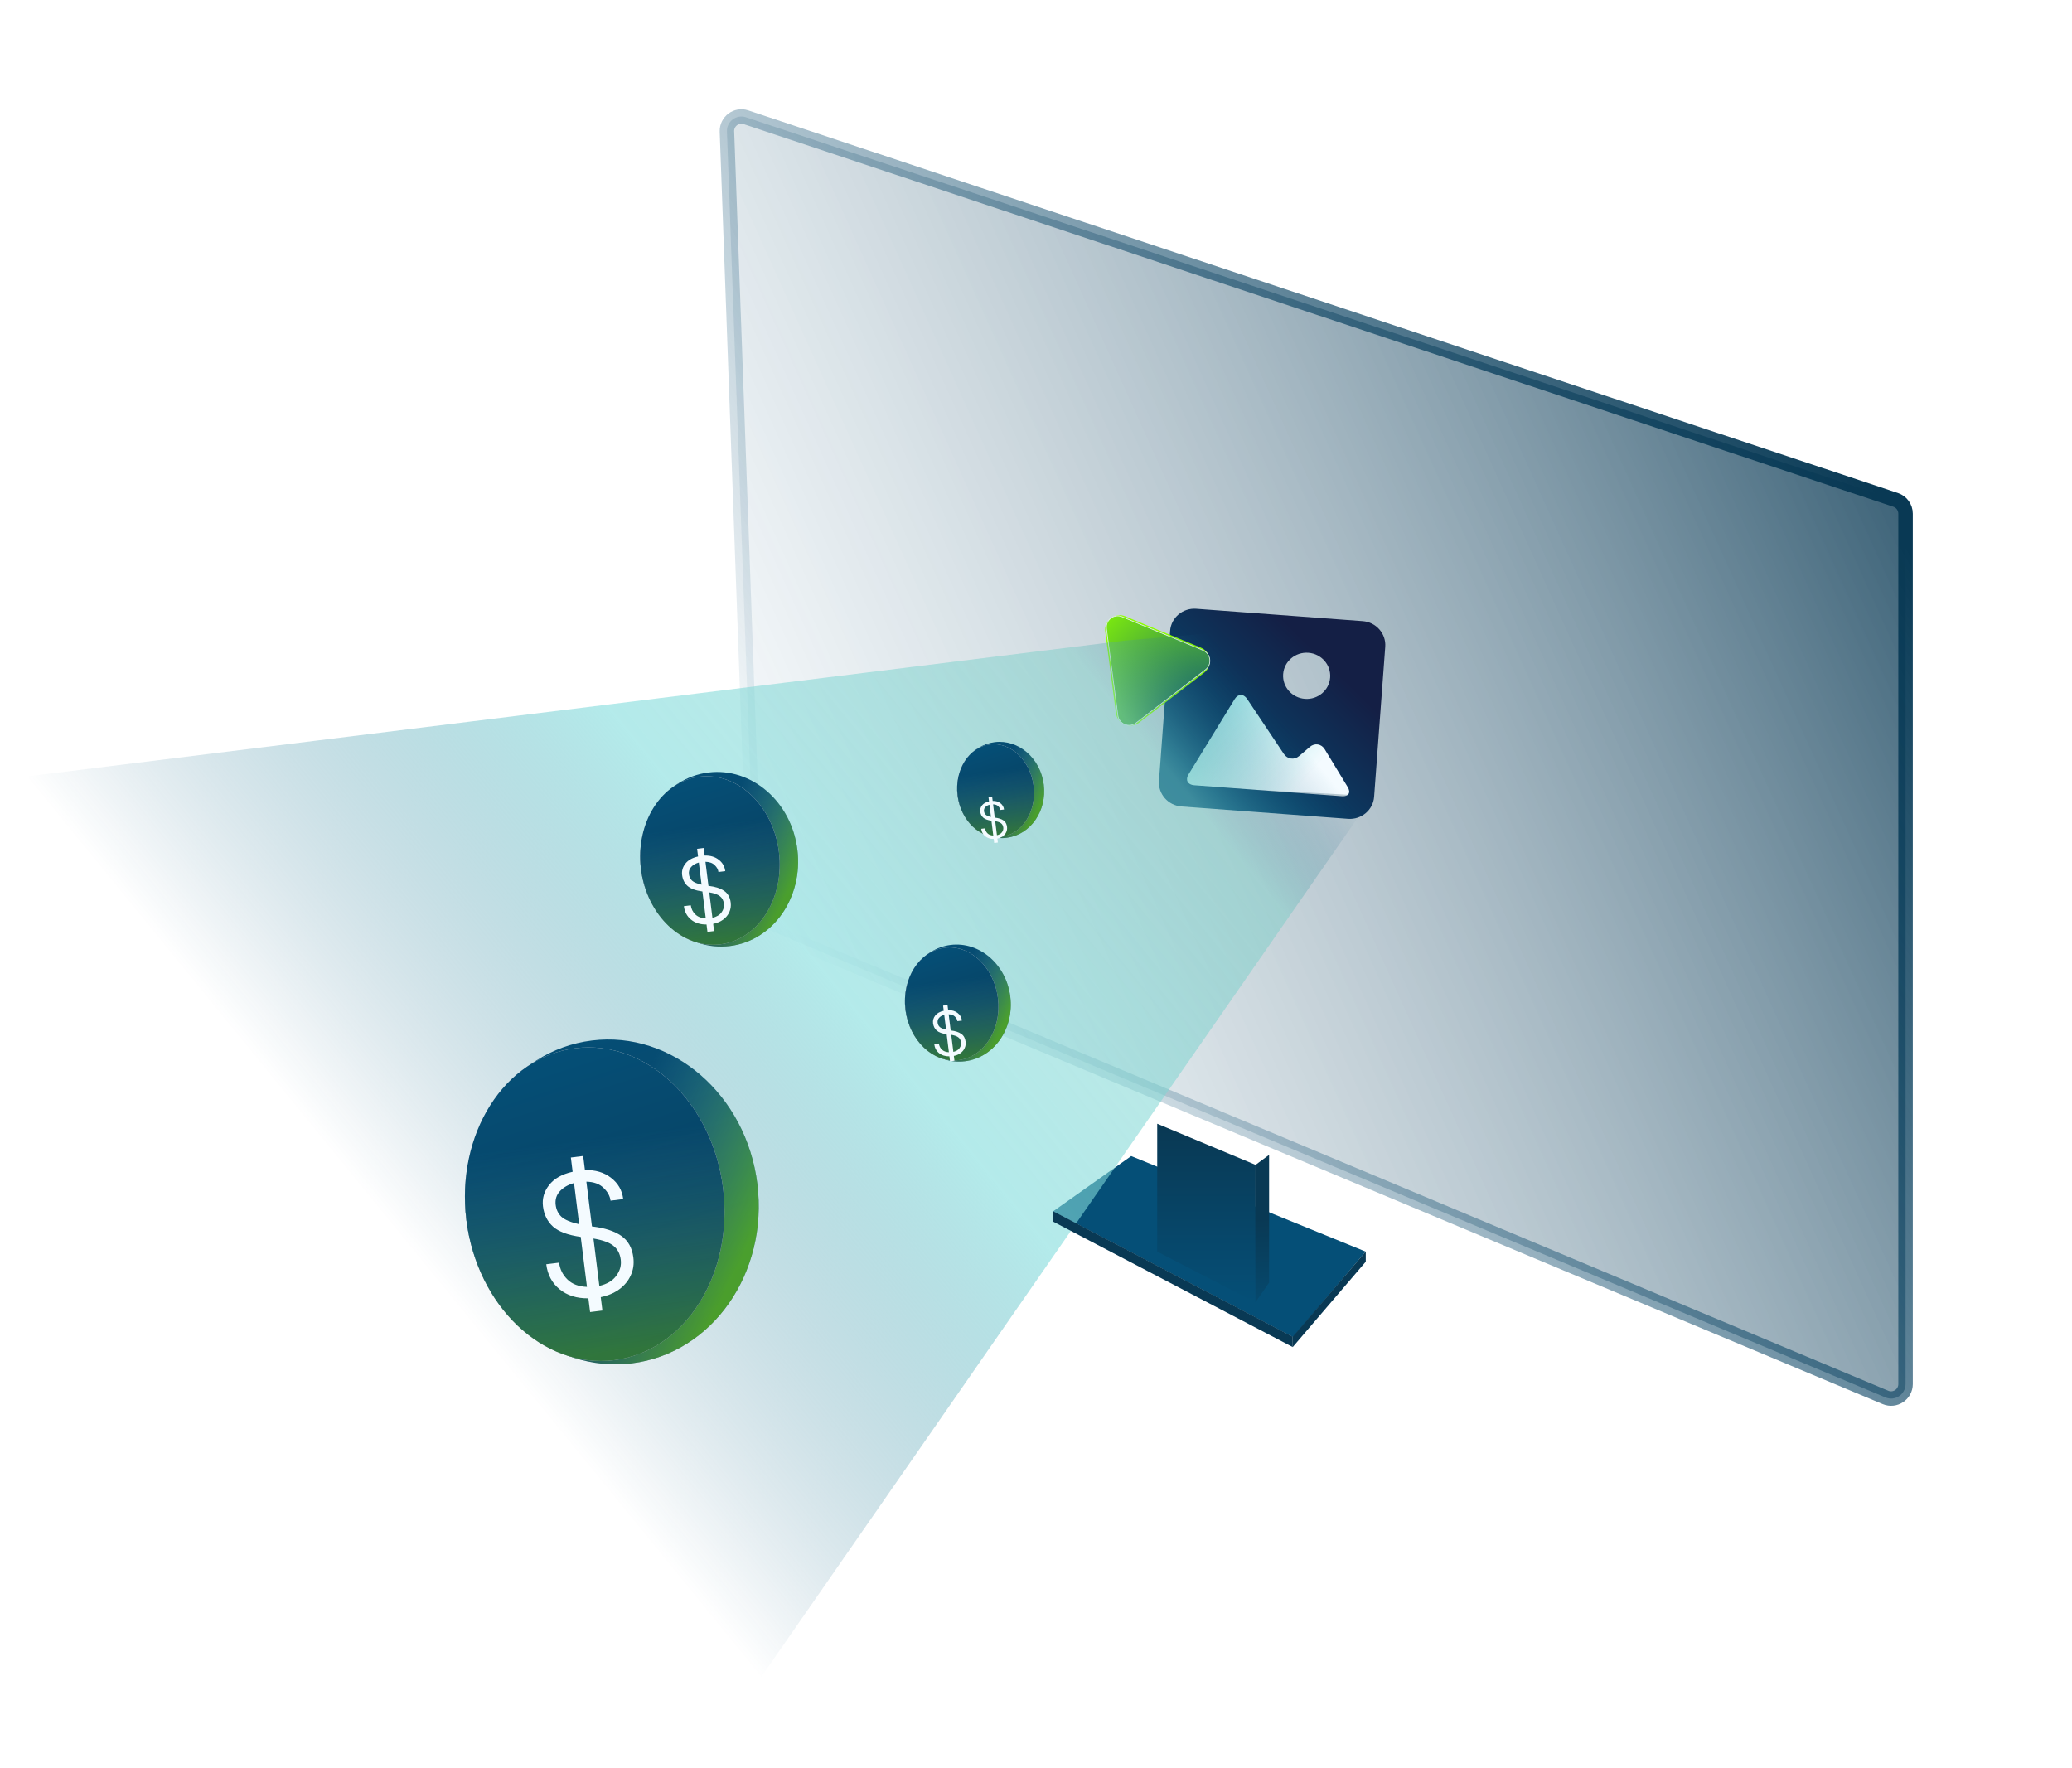 <svg width="354" height="302" viewBox="0 0 354 302" fill="none" xmlns="http://www.w3.org/2000/svg">
<g clip-path="url(#clip0_2489_3829)">
<path d="M193.264 197.495L233.325 213.819L220.925 228.425L179.91 206.946L193.264 197.495Z" fill="#054F77"/>
<g filter="url(#filter0_d_2489_3829)">
<path d="M197.71 187.97L214.509 194.995V218.486L197.71 209.816V187.97Z" fill="url(#paint0_linear_2489_3829)"/>
</g>
<g filter="url(#filter1_d_2489_3829)">
<path d="M216.825 193.292L214.438 195.051L214.492 218.476L216.825 215.114V193.292Z" fill="url(#paint1_linear_2489_3829)"/>
</g>
<path d="M129.044 156.325L124.198 22.466C124.136 20.741 125.814 19.485 127.451 20.029L323.872 85.4C324.882 85.737 325.564 86.682 325.564 87.748V236.444C325.564 238.211 323.765 239.408 322.135 238.726L130.56 158.517C129.671 158.144 129.078 157.289 129.044 156.325Z" fill="url(#paint2_linear_2489_3829)" fill-opacity="0.8" stroke="url(#paint3_linear_2489_3829)" stroke-width="2.474"/>
<g filter="url(#filter2_f_2489_3829)">
<path d="M219.509 127.035L213.244 117.715C212.893 117.193 212.134 117.17 211.752 117.669L200.238 132.707C199.789 133.293 200.18 134.143 200.917 134.183L230.163 135.764C230.905 135.804 231.385 134.992 230.992 134.362L225.559 125.638C225.3 125.223 224.761 125.083 224.334 125.321L220.717 127.326C220.3 127.557 219.775 127.431 219.509 127.035Z" fill="url(#paint4_linear_2489_3829)"/>
</g>
<path d="M232.815 106.108L204.372 103.998C202.08 103.828 200.08 105.516 199.913 107.767L198.012 133.393C197.845 135.641 199.574 137.604 201.867 137.774L230.31 139.884C232.602 140.054 234.6 138.367 234.767 136.119L236.668 110.493C236.835 108.243 235.108 106.278 232.815 106.108ZM223.533 111.516C225.75 111.681 227.418 113.577 227.257 115.75C227.095 117.924 225.166 119.553 222.949 119.389C220.732 119.224 219.065 117.328 219.226 115.155C219.387 112.981 221.316 111.352 223.533 111.516ZM229.286 136.02L216.366 135.062L204.023 134.146C202.914 134.064 202.478 133.241 203.05 132.307L210.934 119.439C211.505 118.505 212.463 118.489 213.073 119.403L219.343 128.794C219.953 129.707 221.126 129.868 221.963 129.152L223.782 127.595C224.619 126.879 225.759 127.06 226.329 127.998L230.263 134.47C230.831 135.408 230.395 136.102 229.286 136.02Z" fill="url(#paint5_linear_2489_3829)"/>
<g filter="url(#filter3_f_2489_3829)">
<path d="M205.075 110.901C206.647 111.552 206.924 113.661 205.574 114.697L194.464 123.221C193.114 124.256 191.149 123.442 190.927 121.755L189.101 107.872C188.879 106.185 190.566 104.89 192.138 105.541L205.075 110.901Z" fill="url(#paint6_radial_2489_3829)"/>
<path d="M205.075 110.901C206.647 111.552 206.924 113.661 205.574 114.697L194.464 123.221C193.114 124.256 191.149 123.442 190.927 121.755L189.101 107.872C188.879 106.185 190.566 104.89 192.138 105.541L205.075 110.901Z" stroke="#8CFF00" stroke-width="0.553"/>
</g>
<path d="M205.506 111.08C206.886 111.652 207.13 113.503 205.944 114.413L194.094 123.504C192.909 124.414 191.183 123.699 190.988 122.218L189.04 107.41C188.845 105.928 190.327 104.791 191.707 105.363L205.506 111.08Z" fill="url(#paint7_radial_2489_3829)"/>
<path d="M205.506 111.08C206.886 111.652 207.13 113.503 205.944 114.413L194.094 123.504C192.909 124.414 191.183 123.699 190.988 122.218L189.04 107.41C188.845 105.928 190.327 104.791 191.707 105.363L205.506 111.08Z" fill="url(#paint8_radial_2489_3829)"/>
<path d="M205.506 111.08C206.886 111.652 207.13 113.503 205.944 114.413L194.094 123.504C192.909 124.414 191.183 123.699 190.988 122.218L189.04 107.41C188.845 105.928 190.327 104.791 191.707 105.363L205.506 111.08Z" stroke="#F4FBFF" stroke-width="0.111"/>
<path d="M-0.284 133.246L192.192 109.431L232.114 106.031C236.677 115.856 236.783 123.126 232.114 139.49L103.962 324.055L-0.284 133.246Z" fill="url(#paint9_linear_2489_3829)"/>
<ellipse cx="104.537" cy="205.327" rx="25.047" ry="27.788" transform="rotate(-7.095 104.537 205.327)" fill="url(#paint10_linear_2489_3829)"/>
<ellipse cx="104.537" cy="205.327" rx="25.047" ry="27.788" transform="rotate(-7.095 104.537 205.327)" fill="url(#paint11_linear_2489_3829)" fill-opacity="0.5"/>
<ellipse cx="101.609" cy="205.715" rx="22.094" ry="26.848" transform="rotate(-7.095 101.609 205.715)" fill="#D9D9D9"/>
<ellipse cx="101.609" cy="205.715" rx="22.094" ry="26.848" transform="rotate(-7.095 101.609 205.715)" fill="url(#paint12_linear_2489_3829)"/>
<ellipse cx="101.609" cy="205.715" rx="22.094" ry="26.848" transform="rotate(-7.095 101.609 205.715)" fill="url(#paint13_linear_2489_3829)" fill-opacity="0.3"/>
<g filter="url(#filter4_d_2489_3829)">
<path d="M100.818 219.195L100.526 216.85C98.534 216.874 96.892 216.356 95.599 215.295C94.307 214.235 93.55 212.812 93.328 211.028L95.523 210.755C95.662 211.877 96.138 212.836 96.95 213.631C97.761 214.426 98.872 214.847 100.283 214.895L99.22 206.356C97.045 206.056 95.465 205.469 94.481 204.594C93.517 203.717 92.946 202.566 92.769 201.143C92.604 199.82 92.952 198.606 93.812 197.501C94.672 196.397 96.013 195.64 97.835 195.23L97.532 192.794L99.636 192.532L99.936 194.938C101.743 194.896 103.233 195.341 104.408 196.274C105.6 197.184 106.29 198.391 106.477 199.895L104.312 200.164C104.215 199.382 103.819 198.658 103.125 197.991C102.429 197.304 101.448 196.948 100.183 196.922L101.134 204.56L101.228 204.579C103.315 204.828 104.948 205.357 106.128 206.167C107.308 206.977 108.001 208.214 108.208 209.878C108.345 210.981 108.197 211.997 107.763 212.926C107.349 213.853 106.695 214.647 105.8 215.308C104.923 215.946 103.869 216.393 102.638 216.648L102.923 218.933L100.818 219.195ZM94.938 200.903C95.038 201.705 95.365 202.377 95.921 202.919C96.495 203.438 97.504 203.861 98.95 204.19L98.074 197.154C97.052 197.444 96.245 197.911 95.653 198.555C95.061 199.198 94.823 199.981 94.938 200.903ZM106.058 210.268C105.928 209.226 105.514 208.432 104.815 207.888C104.134 207.322 102.993 206.904 101.392 206.635L102.399 214.724C103.724 214.416 104.691 213.838 105.297 212.989C105.924 212.137 106.178 211.23 106.058 210.268Z" fill="#F4FBFF"/>
</g>
<ellipse cx="122.867" cy="146.793" rx="13.462" ry="14.936" transform="rotate(-7.095 122.867 146.793)" fill="url(#paint14_linear_2489_3829)"/>
<ellipse cx="122.867" cy="146.793" rx="13.462" ry="14.936" transform="rotate(-7.095 122.867 146.793)" fill="url(#paint15_linear_2489_3829)" fill-opacity="0.5"/>
<ellipse cx="121.294" cy="147.002" rx="11.875" ry="14.43" transform="rotate(-7.095 121.294 147.002)" fill="#D9D9D9"/>
<ellipse cx="121.294" cy="147.002" rx="11.875" ry="14.43" transform="rotate(-7.095 121.294 147.002)" fill="url(#paint16_linear_2489_3829)"/>
<ellipse cx="121.294" cy="147.002" rx="11.875" ry="14.43" transform="rotate(-7.095 121.294 147.002)" fill="url(#paint17_linear_2489_3829)" fill-opacity="0.3"/>
<g filter="url(#filter5_d_2489_3829)">
<path d="M120.868 154.247L120.711 152.986C119.64 152.999 118.758 152.721 118.063 152.151C117.368 151.581 116.961 150.816 116.842 149.857L118.022 149.71C118.097 150.314 118.353 150.829 118.789 151.256C119.225 151.683 119.822 151.91 120.58 151.936L120.009 147.346C118.84 147.185 117.991 146.869 117.462 146.399C116.944 145.927 116.637 145.309 116.542 144.544C116.453 143.833 116.64 143.18 117.102 142.587C117.565 141.993 118.285 141.586 119.265 141.366L119.102 140.057L120.233 139.916L120.394 141.209C121.365 141.186 122.166 141.426 122.798 141.927C123.438 142.416 123.809 143.065 123.91 143.873L122.746 144.018C122.694 143.598 122.481 143.208 122.108 142.85C121.734 142.481 121.207 142.289 120.527 142.275L121.038 146.381L121.088 146.391C122.21 146.525 123.088 146.809 123.722 147.245C124.356 147.68 124.729 148.345 124.84 149.239C124.914 149.832 124.834 150.378 124.601 150.877C124.379 151.376 124.027 151.802 123.546 152.158C123.074 152.501 122.508 152.741 121.846 152.878L121.999 154.106L120.868 154.247ZM117.708 144.415C117.761 144.846 117.937 145.207 118.236 145.498C118.545 145.777 119.087 146.005 119.864 146.182L119.393 142.4C118.844 142.556 118.41 142.807 118.092 143.153C117.774 143.499 117.646 143.92 117.708 144.415ZM123.685 149.449C123.615 148.888 123.392 148.462 123.017 148.17C122.65 147.865 122.037 147.64 121.177 147.496L121.718 151.844C122.43 151.678 122.95 151.367 123.276 150.911C123.613 150.453 123.749 149.966 123.685 149.449Z" fill="#F4FBFF"/>
</g>
<ellipse cx="163.65" cy="171.36" rx="9.023" ry="10.011" transform="rotate(-7.095 163.65 171.36)" fill="url(#paint18_linear_2489_3829)"/>
<ellipse cx="163.65" cy="171.36" rx="9.023" ry="10.011" transform="rotate(-7.095 163.65 171.36)" fill="url(#paint19_linear_2489_3829)" fill-opacity="0.5"/>
<ellipse cx="162.596" cy="171.5" rx="7.96" ry="9.672" transform="rotate(-7.095 162.596 171.5)" fill="#D9D9D9"/>
<ellipse cx="162.596" cy="171.5" rx="7.96" ry="9.672" transform="rotate(-7.095 162.596 171.5)" fill="url(#paint20_linear_2489_3829)"/>
<ellipse cx="162.596" cy="171.5" rx="7.96" ry="9.672" transform="rotate(-7.095 162.596 171.5)" fill="url(#paint21_linear_2489_3829)" fill-opacity="0.3"/>
<g filter="url(#filter6_d_2489_3829)">
<path d="M162.311 176.356L162.205 175.511C161.488 175.52 160.896 175.333 160.431 174.951C159.965 174.569 159.692 174.056 159.612 173.414L160.403 173.315C160.453 173.72 160.625 174.065 160.917 174.351C161.209 174.638 161.61 174.789 162.118 174.807L161.735 171.73C160.951 171.622 160.382 171.411 160.028 171.096C159.68 170.78 159.475 170.365 159.411 169.852C159.352 169.376 159.477 168.938 159.787 168.54C160.096 168.143 160.58 167.87 161.236 167.722L161.127 166.845L161.885 166.75L161.993 167.617C162.644 167.602 163.181 167.762 163.604 168.098C164.034 168.426 164.282 168.861 164.349 169.403L163.569 169.5C163.534 169.218 163.392 168.957 163.142 168.717C162.891 168.469 162.538 168.341 162.082 168.332L162.424 171.083L162.458 171.09C163.21 171.18 163.799 171.371 164.224 171.663C164.649 171.954 164.898 172.4 164.973 172.999C165.023 173.397 164.969 173.763 164.813 174.097C164.664 174.431 164.428 174.717 164.105 174.956C163.789 175.186 163.41 175.346 162.966 175.438L163.069 176.262L162.311 176.356ZM160.192 169.766C160.228 170.055 160.346 170.297 160.547 170.492C160.753 170.679 161.117 170.832 161.638 170.95L161.322 168.415C160.954 168.52 160.663 168.688 160.45 168.92C160.237 169.152 160.151 169.434 160.192 169.766ZM164.199 173.14C164.152 172.764 164.003 172.478 163.751 172.282C163.505 172.078 163.094 171.928 162.517 171.831L162.88 174.745C163.358 174.634 163.706 174.426 163.924 174.12C164.15 173.813 164.242 173.486 164.199 173.14Z" fill="#F4FBFF"/>
</g>
<ellipse cx="170.961" cy="134.953" rx="7.42" ry="8.232" transform="rotate(-7.095 170.961 134.953)" fill="url(#paint22_linear_2489_3829)"/>
<ellipse cx="170.961" cy="134.953" rx="7.42" ry="8.232" transform="rotate(-7.095 170.961 134.953)" fill="url(#paint23_linear_2489_3829)" fill-opacity="0.5"/>
<ellipse cx="170.094" cy="135.067" rx="6.545" ry="7.954" transform="rotate(-7.095 170.094 135.067)" fill="#D9D9D9"/>
<ellipse cx="170.094" cy="135.067" rx="6.545" ry="7.954" transform="rotate(-7.095 170.094 135.067)" fill="url(#paint24_linear_2489_3829)"/>
<ellipse cx="170.094" cy="135.067" rx="6.545" ry="7.954" transform="rotate(-7.095 170.094 135.067)" fill="url(#paint25_linear_2489_3829)" fill-opacity="0.3"/>
<g filter="url(#filter7_d_2489_3829)">
<path d="M169.859 139.06L169.772 138.365C169.182 138.372 168.696 138.219 168.313 137.905C167.93 137.59 167.705 137.169 167.64 136.641L168.29 136.56C168.331 136.892 168.472 137.176 168.713 137.412C168.953 137.647 169.282 137.772 169.7 137.786L169.385 135.256C168.741 135.168 168.273 134.994 167.981 134.734C167.696 134.475 167.527 134.134 167.474 133.712C167.425 133.32 167.528 132.961 167.783 132.633C168.038 132.306 168.435 132.082 168.975 131.96L168.885 131.239L169.509 131.161L169.597 131.874C170.133 131.861 170.574 131.993 170.922 132.27C171.275 132.539 171.48 132.897 171.535 133.342L170.894 133.422C170.865 133.19 170.748 132.976 170.542 132.778C170.336 132.575 170.045 132.469 169.671 132.462L169.952 134.724L169.98 134.73C170.598 134.804 171.082 134.961 171.432 135.201C171.781 135.441 171.987 135.807 172.048 136.3C172.089 136.627 172.045 136.928 171.916 137.203C171.794 137.477 171.6 137.713 171.335 137.908C171.075 138.098 170.762 138.23 170.398 138.305L170.482 138.983L169.859 139.06ZM168.117 133.641C168.146 133.879 168.243 134.078 168.408 134.238C168.578 134.392 168.877 134.517 169.305 134.615L169.046 132.53C168.743 132.616 168.504 132.755 168.329 132.945C168.153 133.136 168.083 133.368 168.117 133.641ZM171.411 136.415C171.373 136.107 171.25 135.872 171.043 135.71C170.841 135.542 170.503 135.419 170.029 135.339L170.327 137.735C170.72 137.644 171.006 137.473 171.186 137.221C171.371 136.969 171.447 136.7 171.411 136.415Z" fill="#F4FBFF"/>
</g>
<path d="M179.922 206.912L220.863 228.354V230.123L179.922 208.69V206.912Z" fill="#093954"/>
<path d="M233.34 213.803L220.863 228.354V230.123L233.34 215.54V213.803Z" fill="#093954"/>
</g>
<defs>
<filter id="filter0_d_2489_3829" x="193.71" y="187.97" width="24.799" height="38.516" filterUnits="userSpaceOnUse" color-interpolation-filters="sRGB">
<feFlood flood-opacity="0" result="BackgroundImageFix"/>
<feColorMatrix in="SourceAlpha" type="matrix" values="0 0 0 0 0 0 0 0 0 0 0 0 0 0 0 0 0 0 127 0" result="hardAlpha"/>
<feOffset dy="4"/>
<feGaussianBlur stdDeviation="2"/>
<feComposite in2="hardAlpha" operator="out"/>
<feColorMatrix type="matrix" values="0 0 0 0 0 0 0 0 0 0 0 0 0 0 0 0 0 0 0.25 0"/>
<feBlend mode="normal" in2="BackgroundImageFix" result="effect1_dropShadow_2489_3829"/>
<feBlend mode="normal" in="SourceGraphic" in2="effect1_dropShadow_2489_3829" result="shape"/>
</filter>
<filter id="filter1_d_2489_3829" x="210.438" y="193.292" width="10.387" height="33.184" filterUnits="userSpaceOnUse" color-interpolation-filters="sRGB">
<feFlood flood-opacity="0" result="BackgroundImageFix"/>
<feColorMatrix in="SourceAlpha" type="matrix" values="0 0 0 0 0 0 0 0 0 0 0 0 0 0 0 0 0 0 127 0" result="hardAlpha"/>
<feOffset dy="4"/>
<feGaussianBlur stdDeviation="2"/>
<feComposite in2="hardAlpha" operator="out"/>
<feColorMatrix type="matrix" values="0 0 0 0 0 0 0 0 0 0 0 0 0 0 0 0 0 0 0.25 0"/>
<feBlend mode="normal" in2="BackgroundImageFix" result="effect1_dropShadow_2489_3829"/>
<feBlend mode="normal" in="SourceGraphic" in2="effect1_dropShadow_2489_3829" result="shape"/>
</filter>
<filter id="filter2_f_2489_3829" x="198.945" y="116.207" width="33.29" height="20.661" filterUnits="userSpaceOnUse" color-interpolation-filters="sRGB">
<feFlood flood-opacity="0" result="BackgroundImageFix"/>
<feBlend mode="normal" in="SourceGraphic" in2="BackgroundImageFix" result="shape"/>
<feGaussianBlur stdDeviation="0.551" result="effect1_foregroundBlur_2489_3829"/>
</filter>
<filter id="filter3_f_2489_3829" x="187.147" y="103.435" width="21.227" height="22.179" filterUnits="userSpaceOnUse" color-interpolation-filters="sRGB">
<feFlood flood-opacity="0" result="BackgroundImageFix"/>
<feBlend mode="normal" in="SourceGraphic" in2="BackgroundImageFix" result="shape"/>
<feGaussianBlur stdDeviation="0.829" result="effect1_foregroundBlur_2489_3829"/>
</filter>
<filter id="filter4_d_2489_3829" x="87.782" y="192.532" width="25.424" height="36.559" filterUnits="userSpaceOnUse" color-interpolation-filters="sRGB">
<feFlood flood-opacity="0" result="BackgroundImageFix"/>
<feColorMatrix in="SourceAlpha" type="matrix" values="0 0 0 0 0 0 0 0 0 0 0 0 0 0 0 0 0 0 127 0" result="hardAlpha"/>
<feOffset dy="4.948"/>
<feGaussianBlur stdDeviation="2.474"/>
<feComposite in2="hardAlpha" operator="out"/>
<feColorMatrix type="matrix" values="0 0 0 0 0 0 0 0 0 0 0 0 0 0 0 0 0 0 0.25 0"/>
<feBlend mode="normal" in2="BackgroundImageFix" result="effect1_dropShadow_2489_3829"/>
<feBlend mode="normal" in="SourceGraphic" in2="effect1_dropShadow_2489_3829" result="shape"/>
</filter>
<filter id="filter5_d_2489_3829" x="111.573" y="139.916" width="18.241" height="24.226" filterUnits="userSpaceOnUse" color-interpolation-filters="sRGB">
<feFlood flood-opacity="0" result="BackgroundImageFix"/>
<feColorMatrix in="SourceAlpha" type="matrix" values="0 0 0 0 0 0 0 0 0 0 0 0 0 0 0 0 0 0 127 0" result="hardAlpha"/>
<feOffset dy="4.948"/>
<feGaussianBlur stdDeviation="2.474"/>
<feComposite in2="hardAlpha" operator="out"/>
<feColorMatrix type="matrix" values="0 0 0 0 0 0 0 0 0 0 0 0 0 0 0 0 0 0 0.25 0"/>
<feBlend mode="normal" in2="BackgroundImageFix" result="effect1_dropShadow_2489_3829"/>
<feBlend mode="normal" in="SourceGraphic" in2="effect1_dropShadow_2489_3829" result="shape"/>
</filter>
<filter id="filter6_d_2489_3829" x="154.449" y="166.75" width="15.489" height="19.501" filterUnits="userSpaceOnUse" color-interpolation-filters="sRGB">
<feFlood flood-opacity="0" result="BackgroundImageFix"/>
<feColorMatrix in="SourceAlpha" type="matrix" values="0 0 0 0 0 0 0 0 0 0 0 0 0 0 0 0 0 0 127 0" result="hardAlpha"/>
<feOffset dy="4.948"/>
<feGaussianBlur stdDeviation="2.474"/>
<feComposite in2="hardAlpha" operator="out"/>
<feColorMatrix type="matrix" values="0 0 0 0 0 0 0 0 0 0 0 0 0 0 0 0 0 0 0.25 0"/>
<feBlend mode="normal" in2="BackgroundImageFix" result="effect1_dropShadow_2489_3829"/>
<feBlend mode="normal" in="SourceGraphic" in2="effect1_dropShadow_2489_3829" result="shape"/>
</filter>
<filter id="filter7_d_2489_3829" x="162.515" y="131.161" width="14.495" height="17.794" filterUnits="userSpaceOnUse" color-interpolation-filters="sRGB">
<feFlood flood-opacity="0" result="BackgroundImageFix"/>
<feColorMatrix in="SourceAlpha" type="matrix" values="0 0 0 0 0 0 0 0 0 0 0 0 0 0 0 0 0 0 127 0" result="hardAlpha"/>
<feOffset dy="4.948"/>
<feGaussianBlur stdDeviation="2.474"/>
<feComposite in2="hardAlpha" operator="out"/>
<feColorMatrix type="matrix" values="0 0 0 0 0 0 0 0 0 0 0 0 0 0 0 0 0 0 0.25 0"/>
<feBlend mode="normal" in2="BackgroundImageFix" result="effect1_dropShadow_2489_3829"/>
<feBlend mode="normal" in="SourceGraphic" in2="effect1_dropShadow_2489_3829" result="shape"/>
</filter>
<linearGradient id="paint0_linear_2489_3829" x1="206.109" y1="188.846" x2="206.109" y2="218.486" gradientUnits="userSpaceOnUse">
<stop stop-color="#093954"/>
<stop offset="1" stop-color="#054F77"/>
</linearGradient>
<linearGradient id="paint1_linear_2489_3829" x1="214.509" y1="204.349" x2="216.448" y2="223.389" gradientUnits="userSpaceOnUse">
<stop stop-color="#093954"/>
<stop offset="1" stop-color="#054F77"/>
</linearGradient>
<linearGradient id="paint2_linear_2489_3829" x1="326.801" y1="83.558" x2="127.284" y2="173.623" gradientUnits="userSpaceOnUse">
<stop stop-color="#093954"/>
<stop offset="1" stop-color="#F4FBFF" stop-opacity="0.42"/>
</linearGradient>
<linearGradient id="paint3_linear_2489_3829" x1="326.801" y1="94.996" x2="153.096" y2="193.08" gradientUnits="userSpaceOnUse">
<stop stop-color="#093954"/>
<stop offset="1" stop-color="#054F77" stop-opacity="0"/>
</linearGradient>
<linearGradient id="paint4_linear_2489_3829" x1="221.421" y1="134.958" x2="203.558" y2="118.687" gradientUnits="userSpaceOnUse">
<stop stop-color="#F4FBFF"/>
<stop offset="1" stop-color="#83DDDD" stop-opacity="0.92"/>
</linearGradient>
<linearGradient id="paint5_linear_2489_3829" x1="230.788" y1="117.043" x2="209.958" y2="138.374" gradientUnits="userSpaceOnUse">
<stop stop-color="#141F45"/>
<stop offset="1" stop-color="#054F77"/>
</linearGradient>
<radialGradient id="paint6_radial_2489_3829" cx="0" cy="0" r="1" gradientUnits="userSpaceOnUse" gradientTransform="translate(207.374 123.534) rotate(-160.852) scale(29.302)">
<stop stop-color="#054F77"/>
<stop offset="1" stop-color="#141F45"/>
</radialGradient>
<radialGradient id="paint7_radial_2489_3829" cx="0" cy="0" r="1" gradientUnits="userSpaceOnUse" gradientTransform="translate(207.374 123.534) rotate(-160.852) scale(29.302)">
<stop stop-color="#054F77"/>
<stop offset="1" stop-color="#141F45"/>
</radialGradient>
<radialGradient id="paint8_radial_2489_3829" cx="0" cy="0" r="1" gradientUnits="userSpaceOnUse" gradientTransform="translate(207.374 123.534) rotate(-160.852) scale(29.302)">
<stop stop-color="#054F77"/>
<stop offset="1" stop-color="#8CFF00"/>
</radialGradient>
<linearGradient id="paint9_linear_2489_3829" x1="205.225" y1="106.031" x2="71.531" y2="215.043" gradientUnits="userSpaceOnUse">
<stop stop-color="#054F77" stop-opacity="0"/>
<stop offset="0.119" stop-color="#79CDC6" stop-opacity="0.48"/>
<stop offset="0.511" stop-color="#83DDDD" stop-opacity="0.61"/>
<stop offset="1" stop-color="#054F77" stop-opacity="0"/>
</linearGradient>
<linearGradient id="paint10_linear_2489_3829" x1="94.059" y1="176.235" x2="104.654" y2="235.464" gradientUnits="userSpaceOnUse">
<stop stop-color="#054F77"/>
<stop offset="1" stop-color="#093954"/>
</linearGradient>
<linearGradient id="paint11_linear_2489_3829" x1="124.813" y1="218.328" x2="100.994" y2="202.781" gradientUnits="userSpaceOnUse">
<stop stop-color="#8CFF00"/>
<stop offset="1" stop-color="#83DDDD" stop-opacity="0"/>
</linearGradient>
<linearGradient id="paint12_linear_2489_3829" x1="91.42" y1="180.066" x2="102.144" y2="234.523" gradientUnits="userSpaceOnUse">
<stop stop-color="#054F77"/>
<stop offset="1" stop-color="#093954"/>
</linearGradient>
<linearGradient id="paint13_linear_2489_3829" x1="104.448" y1="194.454" x2="104.448" y2="231.247" gradientUnits="userSpaceOnUse">
<stop stop-color="#83DDDD" stop-opacity="0"/>
<stop offset="1" stop-color="#8CFF00"/>
</linearGradient>
<linearGradient id="paint14_linear_2489_3829" x1="117.236" y1="131.156" x2="122.93" y2="162.991" gradientUnits="userSpaceOnUse">
<stop stop-color="#054F77"/>
<stop offset="1" stop-color="#093954"/>
</linearGradient>
<linearGradient id="paint15_linear_2489_3829" x1="133.765" y1="153.781" x2="120.963" y2="145.425" gradientUnits="userSpaceOnUse">
<stop stop-color="#8CFF00"/>
<stop offset="1" stop-color="#83DDDD" stop-opacity="0"/>
</linearGradient>
<linearGradient id="paint16_linear_2489_3829" x1="115.818" y1="133.216" x2="121.582" y2="162.486" gradientUnits="userSpaceOnUse">
<stop stop-color="#054F77"/>
<stop offset="1" stop-color="#093954"/>
</linearGradient>
<linearGradient id="paint17_linear_2489_3829" x1="122.82" y1="140.949" x2="122.82" y2="160.725" gradientUnits="userSpaceOnUse">
<stop stop-color="#83DDDD" stop-opacity="0"/>
<stop offset="1" stop-color="#8CFF00"/>
</linearGradient>
<linearGradient id="paint18_linear_2489_3829" x1="159.876" y1="160.879" x2="163.692" y2="182.217" gradientUnits="userSpaceOnUse">
<stop stop-color="#054F77"/>
<stop offset="1" stop-color="#093954"/>
</linearGradient>
<linearGradient id="paint19_linear_2489_3829" x1="170.955" y1="176.044" x2="162.374" y2="170.443" gradientUnits="userSpaceOnUse">
<stop stop-color="#8CFF00"/>
<stop offset="1" stop-color="#83DDDD" stop-opacity="0"/>
</linearGradient>
<linearGradient id="paint20_linear_2489_3829" x1="158.925" y1="162.26" x2="162.789" y2="181.878" gradientUnits="userSpaceOnUse">
<stop stop-color="#054F77"/>
<stop offset="1" stop-color="#093954"/>
</linearGradient>
<linearGradient id="paint21_linear_2489_3829" x1="163.619" y1="167.443" x2="163.619" y2="180.698" gradientUnits="userSpaceOnUse">
<stop stop-color="#83DDDD" stop-opacity="0"/>
<stop offset="1" stop-color="#8CFF00"/>
</linearGradient>
<linearGradient id="paint22_linear_2489_3829" x1="167.857" y1="126.334" x2="170.995" y2="143.881" gradientUnits="userSpaceOnUse">
<stop stop-color="#054F77"/>
<stop offset="1" stop-color="#093954"/>
</linearGradient>
<linearGradient id="paint23_linear_2489_3829" x1="176.968" y1="138.804" x2="169.911" y2="134.198" gradientUnits="userSpaceOnUse">
<stop stop-color="#8CFF00"/>
<stop offset="1" stop-color="#83DDDD" stop-opacity="0"/>
</linearGradient>
<linearGradient id="paint24_linear_2489_3829" x1="167.075" y1="127.469" x2="170.252" y2="143.601" gradientUnits="userSpaceOnUse">
<stop stop-color="#054F77"/>
<stop offset="1" stop-color="#093954"/>
</linearGradient>
<linearGradient id="paint25_linear_2489_3829" x1="170.935" y1="131.731" x2="170.935" y2="142.631" gradientUnits="userSpaceOnUse">
<stop stop-color="#83DDDD" stop-opacity="0"/>
<stop offset="1" stop-color="#8CFF00"/>
</linearGradient>
<clipPath id="clip0_2489_3829">
<rect width="353.751" height="300.565" fill="white" transform="translate(0 0.507)"/>
</clipPath>
</defs>
</svg>
